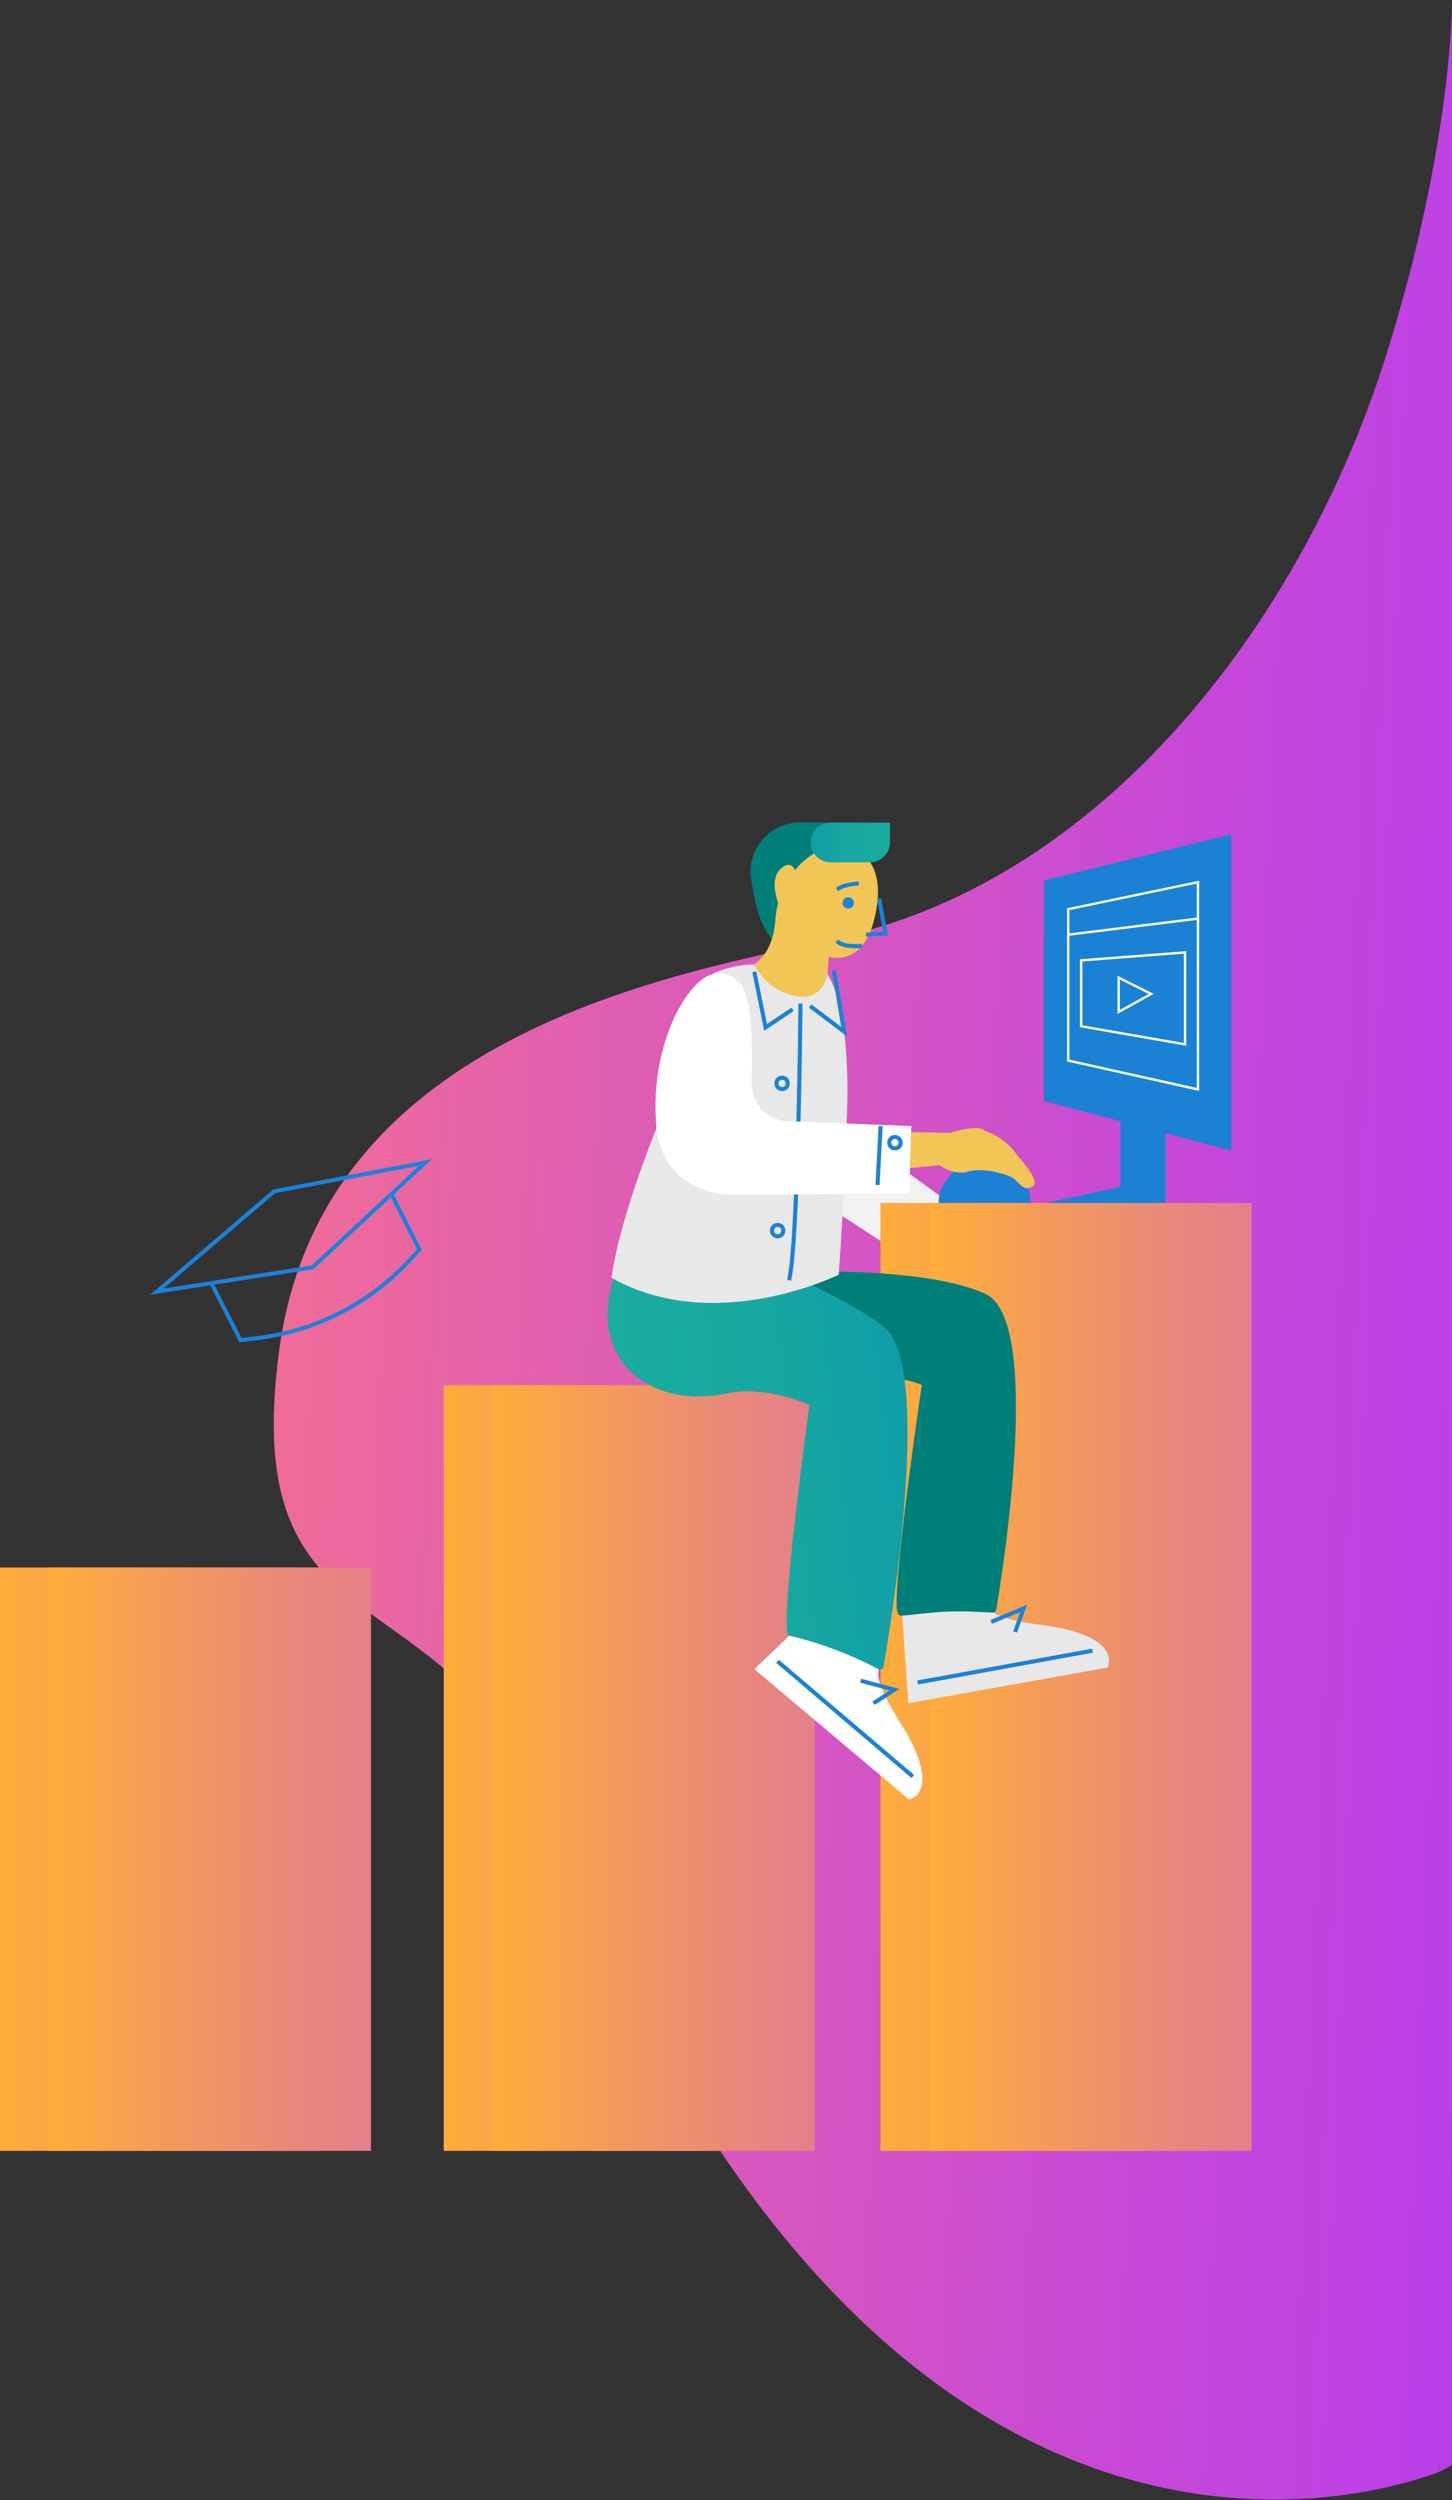 <?xml version="1.0" encoding="utf-8"?>
<!-- Generator: Adobe Illustrator 23.1.0, SVG Export Plug-In . SVG Version: 6.00 Build 0)  -->
<svg version="1.1" id="Слой_1" xmlns="http://www.w3.org/2000/svg" xmlns:xlink="http://www.w3.org/1999/xlink" x="0px" y="0px"
	 viewBox="0 0 806 1387" style="enable-background:new 0 0 806 1387;" xml:space="preserve">
<rect x="0" y="0" width="806" height="1387" fill="#333333" stroke="none"/>
<style type="text/css">
	.st0{fill:url(#SVGID_1_);}
	.st1{fill:#F2C557;}
	.st2{fill:#F2F2F2;}
	.st3{fill:#1B81D5;}
	.st4{fill:url(#SVGID_2_);}
	.st5{fill:url(#SVGID_3_);}
	.st6{fill:url(#SVGID_4_);}
	.st7{fill:url(#SVGID_5_);}
	.st8{fill:url(#SVGID_6_);}
	.st9{fill:url(#SVGID_7_);}
	.st10{fill:#E8E8E8;}
	.st11{fill:#1B82D8;}
	.st12{fill:#007F79;}
	.st13{fill:#FFFFFF;}
	.st14{fill:url(#SVGID_8_);}
	.st15{fill:none;stroke:#1B82D8;stroke-width:2.256;stroke-miterlimit:10;}
	.st16{fill:url(#SVGID_9_);}
	.st17{fill:url(#SVGID_10_);}
</style>
<g>
	
		<linearGradient id="SVGID_1_" gradientUnits="userSpaceOnUse" x1="-1369.77" y1="-667.519" x2="-582.568" y2="-667.519" gradientTransform="matrix(0.861 -0.032 -0.032 0.803 1313.361 1208.218)">
		<stop  offset="0" style="stop-color:#F06C99"/>
		<stop  offset="0.223" style="stop-color:#E260AE"/>
		<stop  offset="0.738" style="stop-color:#C648D8"/>
		<stop  offset="1" style="stop-color:#BB3FE9"/>
	</linearGradient>
	<path class="st0" d="M805.98,0.27c0,0,0.7,78.12-36.3,196.12c-45.27,144.37-152,286-296.04,321.88
		c-76.89,19.15-293.23,45.5-318.54,230.01c-23.99,174.9,95.65,119.39,152.25,263.81c172.24,439.43,432.31,381.02,490.02,359.82
		c4.33-1.59,8.91-4.52,8.61-4.52V0.27z"/>
	<g>
		<path class="st1" d="M506.86,658.92l50.34,33.8c0,0,12.09,3.22,13.63,7.4c1.55,4.18,10.55,20.99-1.26,26.03
			c-11.8,5.04-21.19-5.78-18.79-10.2c2.4-4.42,8.66-1.02,2.4-4.42c-6.26-3.4-7.95-9.09-7.95-9.09l-58.45-30.3L506.86,658.92z"/>
		<path class="st2" d="M431.67,602.54c-21.13,36.89,14.19,57.92,14.19,57.92l80.94,52.81l21.73-30.49l-55.86-40.36
			c-9.21-6.66-29.41-14.73-24.08-24.77c2.51-4.74-28.34-27.25-28.02-27.15C444.91,591.81,434.39,597.78,431.67,602.54z"/>
	</g>
	<path id="мышь" class="st3" d="M571.98,667.39h-51v0c0-11,9-21,20-21l14,4C567.98,655.39,571.98,656.39,571.98,667.39
		L571.98,667.39z"/>
	<g>
		<linearGradient id="SVGID_2_" gradientUnits="userSpaceOnUse" x1="246.323" y1="980.896" x2="425.257" y2="980.896">
			<stop  offset="0" style="stop-color:#FFAD39"/>
			<stop  offset="0.288" style="stop-color:#F69E54"/>
			<stop  offset="0.756" style="stop-color:#E8887B"/>
			<stop  offset="1" style="stop-color:#E3808A"/>
		</linearGradient>
		<polygon class="st4" points="246.32,1193.27 425.26,1193.27 425.26,768.52 246.32,768.52 		"/>
		<linearGradient id="SVGID_3_" gradientUnits="userSpaceOnUse" x1="273.323" y1="980.896" x2="452.257" y2="980.896">
			<stop  offset="0" style="stop-color:#FFAD39"/>
			<stop  offset="0.288" style="stop-color:#F69E54"/>
			<stop  offset="0.756" style="stop-color:#E8887B"/>
			<stop  offset="1" style="stop-color:#E3808A"/>
		</linearGradient>
		<polygon class="st5" points="273.32,1193.27 452.26,1193.27 452.26,768.52 273.32,768.52 		"/>
	</g>
	<g>
		<linearGradient id="SVGID_4_" gradientUnits="userSpaceOnUse" x1="488.758" y1="930.331" x2="667.691" y2="930.331">
			<stop  offset="0" style="stop-color:#FFAD39"/>
			<stop  offset="0.288" style="stop-color:#F69E54"/>
			<stop  offset="0.756" style="stop-color:#E8887B"/>
			<stop  offset="1" style="stop-color:#E3808A"/>
		</linearGradient>
		<polygon class="st6" points="488.76,1193.27 667.69,1193.27 667.69,667.39 488.76,667.39 		"/>
		<linearGradient id="SVGID_5_" gradientUnits="userSpaceOnUse" x1="515.758" y1="930.331" x2="694.691" y2="930.331">
			<stop  offset="0" style="stop-color:#FFAD39"/>
			<stop  offset="0.288" style="stop-color:#F69E54"/>
			<stop  offset="0.756" style="stop-color:#E8887B"/>
			<stop  offset="1" style="stop-color:#E3808A"/>
		</linearGradient>
		<polygon class="st7" points="515.76,1193.27 694.69,1193.27 694.69,667.39 515.76,667.39 		"/>
	</g>
	<g>
		<linearGradient id="SVGID_6_" gradientUnits="userSpaceOnUse" x1="5.127118e-03" y1="1031.461" x2="178.939" y2="1031.461">
			<stop  offset="0" style="stop-color:#FFAD39"/>
			<stop  offset="0.288" style="stop-color:#F69E54"/>
			<stop  offset="0.756" style="stop-color:#E8887B"/>
			<stop  offset="1" style="stop-color:#E3808A"/>
		</linearGradient>
		<polygon class="st8" points="0.01,1193.27 178.94,1193.27 178.94,869.65 0.01,869.65 		"/>
		<linearGradient id="SVGID_7_" gradientUnits="userSpaceOnUse" x1="27.005" y1="1031.461" x2="205.939" y2="1031.461">
			<stop  offset="0" style="stop-color:#FFAD39"/>
			<stop  offset="0.288" style="stop-color:#F69E54"/>
			<stop  offset="0.756" style="stop-color:#E8887B"/>
			<stop  offset="1" style="stop-color:#E3808A"/>
		</linearGradient>
		<polygon class="st9" points="27.01,1193.27 205.94,1193.27 205.94,869.65 27.01,869.65 		"/>
	</g>
	<g id="нога_2_1_">
		<g>
			<path class="st10" d="M500.72,894.7l3.49,50.24l110.53-19.78c0,0,8.55-15.19-27.82-22.27c-9.71-1.89-35.53-3.62-38.91-11.9h0
				L500.72,894.7z"/>
			<g>
				
					<rect x="508.26" y="923.55" transform="matrix(0.984 -0.179 0.179 0.984 -156.261 114.517)" class="st11" width="98.6" height="2.26"/>
			</g>
			<g>
				<polygon class="st11" points="564.55,905.78 562.43,905.02 566.26,894.36 550.66,900.86 549.8,898.78 570.11,890.31 				"/>
			</g>
		</g>
		<path class="st12" d="M439.2,705.81c0,0,73.03-3.6,107.66,11.93c32.56,14.6,9.09,158.14,6.16,175.26
			c-0.16,0.96-0.99,1.66-1.97,1.66c-0.81,0-4.65-0.2-8.97-0.44c-9.27-0.52-18.58-0.27-27.81,0.76c-5.99,0.67-12.09,1.31-13.96,1.38
			c-0.89,0.03-1.68-0.53-1.97-1.38c-0.29-0.88-0.59-2.14-0.64-3.75c-0.69-23.96,13.98-122.91,13.98-122.91s-19.7-9.4-75.5-5.26
			c-55.8,4.13-75.8-21.53-60.87-64.26"/>
	</g>
	<g id="нога_2_">
		<g id="ботинок_4_">
			<path class="st13" d="M455.13,891.21l-36.4,34.8l85.87,72.35c0,0,17.15-3.13-0.66-35.63c-4.75-8.68-19.93-29.63-15.72-37.52l0,0
				L455.13,891.21z"/>
			<g>
				
					<rect x="467.78" y="904.17" transform="matrix(0.648 -0.762 0.762 0.648 -561.231 693.092)" class="st11" width="2.26" height="98.6"/>
			</g>
			<g>
				<polygon class="st11" points="485.49,945.88 484.26,943.99 493.79,937.85 477.46,933.53 478.03,931.35 499.31,936.98 				"/>
			</g>
		</g>
		
			<linearGradient id="SVGID_8_" gradientUnits="userSpaceOnUse" x1="12906.741" y1="-390.765" x2="13066.607" y2="-390.765" gradientTransform="matrix(-0.993 0.118 0.118 0.993 13368.469 -337.123)">
			<stop  offset="0" style="stop-color:#0F9EA8"/>
			<stop  offset="0.441" style="stop-color:#16A7A1"/>
			<stop  offset="1" style="stop-color:#1AAD9D"/>
		</linearGradient>
		<path class="st14" d="M347.98,678.39c-0.52,1.73-8.92,36.5-9.29,38.18c-8.94,40.36,24.47,65.16,64.96,56.42
			c21.32-4.6,45.66,6.4,45.66,6.4s-17.49,126.56-11.33,128c24.13,5.63,43.08,15.14,49.57,18.65c1.2,0.65,2.68-0.07,2.91-1.41
			c3.78-21.82,27.58-165.94,0.51-188.23c-17-14-59.06-31.72-63.57-35.28c-4.51-3.56-2.12-17.92-2.12-17.92L347.98,678.39z"/>
	</g>
	<circle class="st15" cx="436.35" cy="632.39" r="3.16"/>
	<g id="голова_2_">
		<path class="st12" d="M421.42,507.99c-1.67-4.84-3.18-12.21-4.44-19.84c-2.81-16.97,10.52-32.25,27.71-31.88
			c10.66,0.23,35.16,0.06,35.29,0.11c14,5.92-34.42,77.46-39.74,74.74C431.75,526.79,424.98,518.28,421.42,507.99z"/>
		<g>
			<path class="st1" d="M466.72,469.54c-9.4-0.56-18.6,4.9-25.39,13.2h0c0,0-2.35-6.36-8.35-0.36s-1.02,18.52-1.02,18.52l0,0
				c-0.79,2.88-1.31,5.82-1.5,8.76c-1.34,20.66-12.28,25.46-12.28,25.46s-8.01,24.29,3.52,29.45s39.13-1.27,37.06-16.53l1.28-17.22
				c0,0,17.62,5.91,24.65-18.63C491.73,487.66,484.54,470.6,466.72,469.54z"/>
			<circle class="st11" cx="470.85" cy="500.91" r="3.16"/>
			<g>
				<path class="st11" d="M465.28,494.37l-1.38-1.79c4.29-3.3,12.45-3.53,12.79-3.54l0.05,2.26
					C476.67,491.3,468.98,491.52,465.28,494.37z"/>
			</g>
			<g>
				<polygon class="st11" points="480.71,519.64 480.6,517.39 490.24,516.9 486.83,498.59 489.05,498.18 492.93,519.02 				"/>
			</g>
			<g>
				<path class="st11" d="M474.77,526.07c-3.67,0-8.88-0.55-11.1-3.45l1.79-1.38c2.23,2.9,10.08,2.7,12.92,2.38l0.26,2.24
					C478.23,525.92,476.72,526.07,474.77,526.07z"/>
			</g>
		</g>
		<linearGradient id="SVGID_9_" gradientUnits="userSpaceOnUse" x1="449.981" y1="467.392" x2="493.981" y2="467.392">
			<stop  offset="0" style="stop-color:#0F9EA8"/>
			<stop  offset="0.441" style="stop-color:#16A7A1"/>
			<stop  offset="1" style="stop-color:#1AAD9D"/>
		</linearGradient>
		<path class="st16" d="M493.98,456.39h-33c-6.05,0-11,4.95-11,11v0c0,6.05,4.95,11,11,11h22c6.05,0,11-4.95,11-11V456.39z"/>
	</g>
	<g>
		<path class="st10" d="M459.31,540.43c0,0-2.14,15.71-18.43,12.05c-16.29-3.66-22.43-17.52-22.43-17.52s-20.46,0.49-28.55,9.77
			c-8.1,9.28-18.89,64.91-18.89,64.91l0,0c-7.24,17.08-26.7,65.13-31.61,99.25c57.63,32.42,126.18-1.73,126.18-1.73
			s4.08-57.63,4.43-85.63h0C470,621.53,473.65,563.08,459.31,540.43z"/>
		<g>
			<path class="st11" d="M439.16,710.49l-2.2-0.49c5.15-22.95,6.22-151.98,6.23-153.28l2.26,0.02
				C445.41,562.05,444.37,687.3,439.16,710.49z"/>
		</g>
		<g>
			<path class="st11" d="M434.15,605.34c-0.31,0-0.63-0.04-0.95-0.11c-2.31-0.52-3.76-2.81-3.24-5.12l0,0
				c0.25-1.12,0.92-2.07,1.89-2.68s2.11-0.81,3.23-0.56c1.12,0.25,2.07,0.92,2.68,1.89c0.61,0.97,0.81,2.12,0.56,3.23
				c-0.25,1.12-0.92,2.07-1.89,2.68C435.74,605.11,434.95,605.34,434.15,605.34z M432.16,600.61c-0.12,0.53-0.02,1.07,0.27,1.53
				s0.74,0.78,1.27,0.89c1.09,0.25,2.18-0.44,2.43-1.54c0.12-0.53,0.02-1.07-0.27-1.53s-0.74-0.78-1.27-0.89
				c-0.53-0.12-1.07-0.02-1.53,0.27C432.59,599.63,432.27,600.08,432.16,600.61L432.16,600.61z"/>
		</g>
		<g>
			<path class="st11" d="M431.66,687.01c-2.14,0-4-1.61-4.25-3.78c-0.28-2.35,1.41-4.48,3.75-4.76c2.35-0.29,4.48,1.41,4.76,3.75
				c0.28,2.35-1.41,4.48-3.75,4.76C432,687,431.83,687.01,431.66,687.01z M431.66,680.69c-0.08,0-0.16,0-0.24,0.01
				c-0.54,0.06-1.02,0.33-1.36,0.76c-0.34,0.43-0.49,0.96-0.42,1.5c0.13,1.11,1.14,1.91,2.25,1.78c0.54-0.06,1.02-0.33,1.36-0.76
				c0.34-0.43,0.49-0.96,0.42-1.5C433.56,681.45,432.68,680.69,431.66,680.69z"/>
		</g>
		<g>
			<polygon class="st11" points="470.14,574.98 449.06,559.03 450.42,557.23 466.99,569.77 461.79,538.49 464.01,538.12 			"/>
		</g>
		<g>
			<polygon class="st11" points="424.2,571.86 417.61,539.35 419.82,538.9 425.74,568.11 439.32,559.01 440.58,560.89 			"/>
		</g>
	</g>
	
		<linearGradient id="SVGID_10_" gradientUnits="userSpaceOnUse" x1="1085.269" y1="-1424.353" x2="1085.269" y2="-1424.353" gradientTransform="matrix(0.962 -0.274 0.274 0.962 -383.126 2418.833)">
		<stop  offset="0" style="stop-color:#FFAD39"/>
		<stop  offset="0.288" style="stop-color:#F69E54"/>
		<stop  offset="0.756" style="stop-color:#E8887B"/>
		<stop  offset="1" style="stop-color:#E3808A"/>
	</linearGradient>
	<path class="st17" d="M270.58,751.72"/>
	<g id="рука_4_">
		<path class="st1" d="M539.98,626.39c5.38-0.93,19,5,25,15c0,0,13.51,14.24,8,17c-6,3-7.24-3.86-13-6c-9.45-3.51-19-4-24-2"/>
		<path class="st1" d="M535.84,650.47c-8.71,0.69-14.23-4.03-14.23-4.03l-80.28,7.87l11.79-26.98l74.29,1.13
			c0,0,14.57-4.75,18.95-1.49"/>
		<path class="st13" d="M411.94,546.8c0,0-8.24-11.44-20.22-4.73c-11.97,6.71-30.38,38.05-27.57,80.47s43.87,40.39,43.87,40.39
			l96.64-0.79l1.23-37.42l-68.86-2.72c-11.36-0.45-20.2-10-19.78-21.36C417.9,583.15,417.59,556.36,411.94,546.8z"/>
		<g>
			
				<rect x="471.35" y="640.08" transform="matrix(0.052 -0.999 0.999 0.052 -177.956 1094.971)" class="st11" width="32.75" height="2.26"/>
		</g>
		<g>
			<path class="st11" d="M496.79,638.23c-0.3,0-0.6-0.03-0.9-0.09c-2.31-0.49-3.79-2.77-3.3-5.08l0,0c0.24-1.12,0.9-2.08,1.86-2.7
				c0.96-0.63,2.1-0.84,3.23-0.6c2.31,0.49,3.79,2.77,3.3,5.08c-0.24,1.12-0.9,2.08-1.86,2.7
				C498.41,637.99,497.61,638.23,496.79,638.23z M494.79,633.52c-0.23,1.09,0.47,2.17,1.57,2.41c0.53,0.11,1.07,0.01,1.53-0.28
				c0.46-0.29,0.77-0.75,0.88-1.28c0.23-1.09-0.47-2.17-1.57-2.41c-0.53-0.11-1.07-0.01-1.53,0.28
				C495.22,632.54,494.91,632.99,494.79,633.52L494.79,633.52z"/>
		</g>
	</g>
	<g>
		<g>
			<path class="st11" d="M83.31,718.3l68.38-58.42l0.29-0.06l87.78-16.72l-65.73,61.04l-0.34,0.05L83.31,718.3z M152.71,661.98
				l-61.88,52.86l82.18-12.82l59.48-55.24L152.71,661.98z"/>
		</g>
		<g>
			<path class="st11" d="M132.83,744.73l-16.54-32.36l2.01-1.03l15.82,30.96l8.95-1.1c31.71-3.91,61.18-18.94,82.97-42.31l5.43-5.82
				L216.27,663l2.01-1.02l15.92,31.46l-6.5,6.98c-22.15,23.76-52.11,39.04-84.35,43.01L132.83,744.73z"/>
		</g>
	</g>
	<g>
		<g id="экран">
			<polygon class="st3" points="579.48,488.44 683.48,462.89 683.48,638.39 579.36,610.8 			"/>
			<rect x="621.98" y="604.39" class="st3" width="25" height="63"/>
			<polygon class="st3" points="626.98,657.39 580.6,667.39 646.98,667.39 			"/>
		</g>
		<g id="видео">
			<g>
				<path class="st13" d="M665.63,605.21l-73.3-16.29v-85.05l73.3-15.27V605.21z M593.63,587.87l70.7,15.71V490.19l-70.7,14.73
					V587.87z"/>
			</g>
			<g>
				
					<rect x="592.7" y="513.37" transform="matrix(0.992 -0.123 0.123 0.992 -58.659 81.602)" class="st13" width="72.56" height="1.3"/>
			</g>
			<g>
				<path class="st13" d="M658.46,580.17l-58.96-10.26v-37.72l58.96-4.51V580.17z M600.8,568.81l56.35,9.8V529.1l-56.35,4.31V568.81
					z"/>
			</g>
		</g>
	</g>
	<g>
		<path class="st13" d="M620.33,562.5v-21.16l20.05,10.03L620.33,562.5z M621.63,543.45v16.84l15.95-8.86L621.63,543.45z"/>
	</g>
</g>
</svg>
